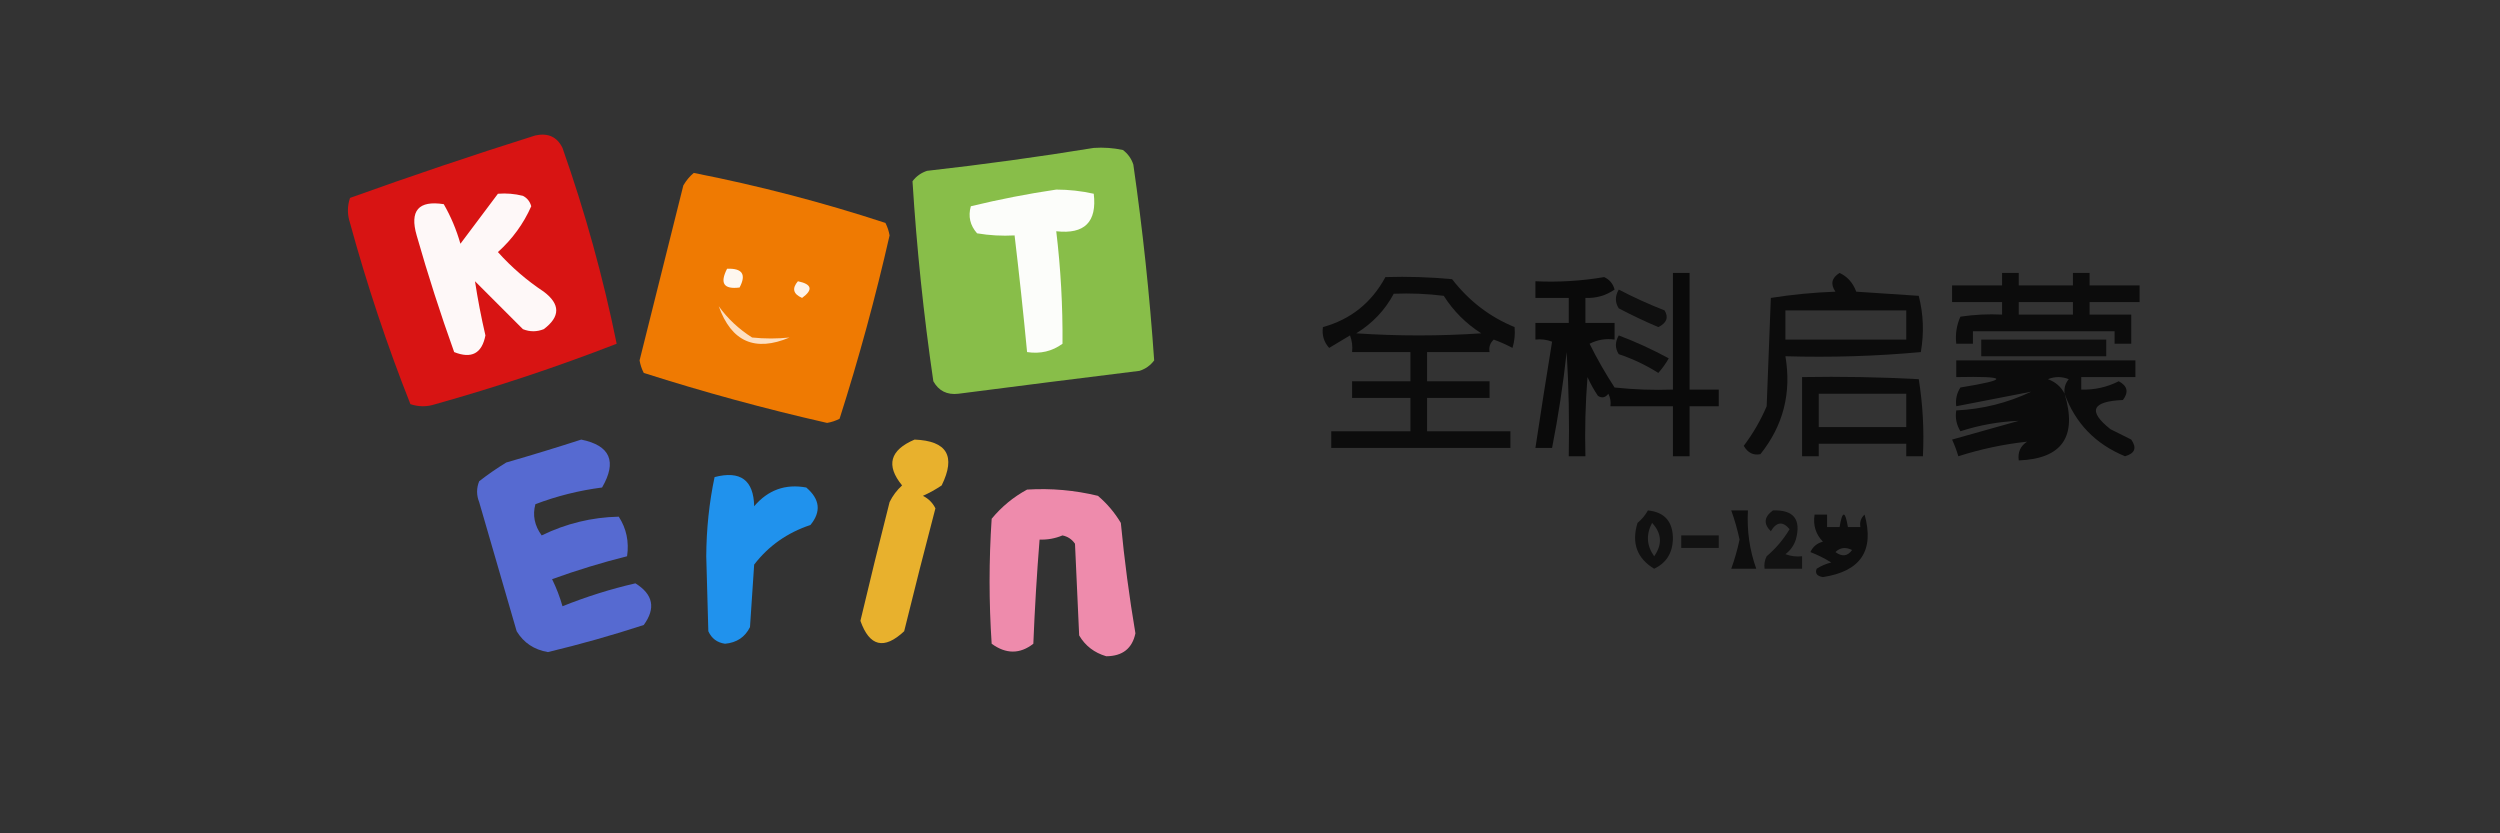 <?xml version="1.0" encoding="UTF-8"?>
<!DOCTYPE svg PUBLIC "-//W3C//DTD SVG 1.1//EN" "http://www.w3.org/Graphics/SVG/1.1/DTD/svg11.dtd">
<svg xmlns="http://www.w3.org/2000/svg" version="1.1" width="600px" height="200px" style="shape-rendering:geometricPrecision; text-rendering:geometricPrecision; image-rendering:optimizeQuality; fill-rule:evenodd; clip-rule:evenodd" xmlns:xlink="http://www.w3.org/1999/xlink">
<rect width="100%" height="100%" fill="#333333" stroke="none"/>
<g><path style="opacity:0.965" fill="#dd1312" d="M 128.5,32.5 C 131.547,31.855 133.713,32.855 135,35.5C 140.444,50.953 144.778,66.62 148,82.5C 133.803,88.013 119.303,92.847 104.5,97C 102.5,97.667 100.5,97.667 98.5,97C 92.889,82.834 88.056,68.334 84,53.5C 83.333,51.5 83.333,49.5 84,47.5C 98.77,42.188 113.604,37.188 128.5,32.5 Z"/></g>
<g><path style="opacity:0.97" fill="#8bc34a" d="M 262.5,35.5 C 264.857,35.337 267.19,35.503 269.5,36C 270.701,36.903 271.535,38.069 272,39.5C 274.248,55.142 275.914,70.808 277,86.5C 276.097,87.701 274.931,88.535 273.5,89C 258.995,90.792 244.495,92.626 230,94.5C 227.296,94.815 225.296,93.815 224,91.5C 221.67,75.534 220.004,59.534 219,43.5C 219.903,42.299 221.069,41.465 222.5,41C 236.022,39.478 249.355,37.645 262.5,35.5 Z"/></g>
<g><path style="opacity:0.967" fill="#f57c01" d="M 166.5,41.5 C 182.133,44.574 197.466,48.574 212.5,53.5C 212.987,54.446 213.32,55.446 213.5,56.5C 210.109,71.404 206.109,86.071 201.5,100.5C 200.554,100.987 199.554,101.32 198.5,101.5C 183.596,98.109 168.929,94.109 154.5,89.5C 154.013,88.554 153.68,87.554 153.5,86.5C 157,72.5 160.5,58.5 164,44.5C 164.698,43.309 165.531,42.309 166.5,41.5 Z"/></g>
<g><path style="opacity:1" fill="#fcfdfa" d="M 253.5,45.5 C 256.545,45.508 259.545,45.841 262.5,46.5C 263.303,53.27 260.303,56.27 253.5,55.5C 254.575,64.481 255.075,73.481 255,82.5C 252.519,84.314 249.685,84.98 246.5,84.5C 245.611,75.162 244.611,65.829 243.5,56.5C 240.482,56.665 237.482,56.498 234.5,56C 232.813,54.087 232.313,51.92 233,49.5C 239.858,47.838 246.691,46.504 253.5,45.5 Z"/></g>
<g><path style="opacity:1" fill="#fef8f8" d="M 119.5,46.5 C 121.527,46.338 123.527,46.505 125.5,47C 126.516,47.519 127.182,48.353 127.5,49.5C 125.641,53.702 122.974,57.368 119.5,60.5C 122.753,64.129 126.42,67.296 130.5,70C 134.5,73 134.5,76 130.5,79C 128.833,79.667 127.167,79.667 125.5,79C 121.667,75.167 117.833,71.333 114,67.5C 114.651,71.788 115.484,76.121 116.5,80.5C 115.662,84.837 113.162,86.17 109,84.5C 105.695,75.284 102.695,65.951 100,56.5C 98.28,50.556 100.447,48.056 106.5,49C 108.205,51.955 109.538,55.121 110.5,58.5C 113.556,54.458 116.556,50.458 119.5,46.5 Z"/></g>
<g><path style="opacity:1" fill="#fef7ef" d="M 174.5,64.5 C 178.161,64.35 179.161,65.85 177.5,69C 173.707,69.487 172.707,67.987 174.5,64.5 Z"/></g>
<g><path style="opacity:0.798" fill="#000000" d="M 401.5,65.5 C 402.833,65.5 404.167,65.5 405.5,65.5C 405.5,74.833 405.5,84.167 405.5,93.5C 407.833,93.5 410.167,93.5 412.5,93.5C 412.5,94.833 412.5,96.167 412.5,97.5C 410.167,97.5 407.833,97.5 405.5,97.5C 405.5,101.5 405.5,105.5 405.5,109.5C 404.167,109.5 402.833,109.5 401.5,109.5C 401.5,105.5 401.5,101.5 401.5,97.5C 396.5,97.5 391.5,97.5 386.5,97.5C 386.649,96.448 386.483,95.448 386,94.5C 385.282,95.451 384.449,95.617 383.5,95C 382.54,93.581 381.707,92.081 381,90.5C 380.5,96.825 380.334,103.158 380.5,109.5C 379.167,109.5 377.833,109.5 376.5,109.5C 376.666,101.16 376.5,92.827 376,84.5C 375.158,92.23 373.991,99.897 372.5,107.5C 371.167,107.5 369.833,107.5 368.5,107.5C 369.786,98.955 371.119,90.455 372.5,82C 371.207,81.51 369.873,81.343 368.5,81.5C 368.5,80.167 368.5,78.833 368.5,77.5C 371.167,77.5 373.833,77.5 376.5,77.5C 376.5,75.5 376.5,73.5 376.5,71.5C 373.833,71.5 371.167,71.5 368.5,71.5C 368.5,70.167 368.5,68.833 368.5,67.5C 374.05,67.763 379.55,67.43 385,66.5C 386.301,67.098 387.135,68.098 387.5,69.5C 385.392,70.944 383.059,71.61 380.5,71.5C 380.5,73.5 380.5,75.5 380.5,77.5C 382.833,77.5 385.167,77.5 387.5,77.5C 387.5,78.833 387.5,80.167 387.5,81.5C 385.396,81.201 383.396,81.534 381.5,82.5C 383.3,86.129 385.3,89.629 387.5,93C 392.155,93.499 396.821,93.666 401.5,93.5C 401.5,84.167 401.5,74.833 401.5,65.5 Z"/></g>
<g><path style="opacity:0.759" fill="#000000" d="M 441.5,65.5 C 443.384,66.382 444.717,67.882 445.5,70C 450.5,70.333 455.5,70.667 460.5,71C 461.632,75.413 461.799,79.913 461,84.5C 450.248,85.487 439.415,85.82 428.5,85.5C 429.991,94.303 427.991,102.136 422.5,109C 420.799,109.345 419.466,108.678 418.5,107C 420.726,104.047 422.559,100.88 424,97.5C 424.333,88.833 424.667,80.167 425,71.5C 430.083,70.693 435.25,70.193 440.5,70C 439.257,68.184 439.59,66.684 441.5,65.5 Z M 428.5,74.5 C 438.167,74.5 447.833,74.5 457.5,74.5C 457.5,76.833 457.5,79.167 457.5,81.5C 447.833,81.5 438.167,81.5 428.5,81.5C 428.5,79.167 428.5,76.833 428.5,74.5 Z"/></g>
<g><path style="opacity:0.758" fill="#000000" d="M 480.5,65.5 C 481.833,65.5 483.167,65.5 484.5,65.5C 484.5,66.5 484.5,67.5 484.5,68.5C 488.833,68.5 493.167,68.5 497.5,68.5C 497.5,67.5 497.5,66.5 497.5,65.5C 498.833,65.5 500.167,65.5 501.5,65.5C 501.5,66.5 501.5,67.5 501.5,68.5C 505.5,68.5 509.5,68.5 513.5,68.5C 513.5,69.833 513.5,71.167 513.5,72.5C 509.5,72.5 505.5,72.5 501.5,72.5C 501.5,73.5 501.5,74.5 501.5,75.5C 504.833,75.5 508.167,75.5 511.5,75.5C 511.5,77.833 511.5,80.167 511.5,82.5C 510.167,82.5 508.833,82.5 507.5,82.5C 507.5,81.5 507.5,80.5 507.5,79.5C 496.167,79.5 484.833,79.5 473.5,79.5C 473.5,80.5 473.5,81.5 473.5,82.5C 472.167,82.5 470.833,82.5 469.5,82.5C 469.244,80.207 469.577,78.041 470.5,76C 473.817,75.502 477.15,75.335 480.5,75.5C 480.5,74.5 480.5,73.5 480.5,72.5C 476.5,72.5 472.5,72.5 468.5,72.5C 468.5,71.167 468.5,69.833 468.5,68.5C 472.5,68.5 476.5,68.5 480.5,68.5C 480.5,67.5 480.5,66.5 480.5,65.5 Z M 484.5,72.5 C 488.833,72.5 493.167,72.5 497.5,72.5C 497.5,73.5 497.5,74.5 497.5,75.5C 493.167,75.5 488.833,75.5 484.5,75.5C 484.5,74.5 484.5,73.5 484.5,72.5 Z"/></g>
<g><path style="opacity:0.755" fill="#000000" d="M 332.5,66.5 C 337.844,66.334 343.177,66.501 348.5,67C 352.547,72.231 357.547,76.064 363.5,78.5C 363.66,80.199 363.494,81.866 363,83.5C 361.559,82.74 360.059,82.074 358.5,81.5C 357.614,82.325 357.281,83.325 357.5,84.5C 352.5,84.5 347.5,84.5 342.5,84.5C 342.5,86.833 342.5,89.167 342.5,91.5C 347.5,91.5 352.5,91.5 357.5,91.5C 357.5,92.833 357.5,94.167 357.5,95.5C 352.5,95.5 347.5,95.5 342.5,95.5C 342.5,98.167 342.5,100.833 342.5,103.5C 349.167,103.5 355.833,103.5 362.5,103.5C 362.5,104.833 362.5,106.167 362.5,107.5C 348.167,107.5 333.833,107.5 319.5,107.5C 319.5,106.167 319.5,104.833 319.5,103.5C 325.833,103.5 332.167,103.5 338.5,103.5C 338.5,100.833 338.5,98.167 338.5,95.5C 333.833,95.5 329.167,95.5 324.5,95.5C 324.5,94.167 324.5,92.833 324.5,91.5C 329.167,91.5 333.833,91.5 338.5,91.5C 338.5,89.167 338.5,86.833 338.5,84.5C 333.833,84.5 329.167,84.5 324.5,84.5C 324.657,83.127 324.49,81.793 324,80.5C 322.333,81.5 320.667,82.5 319,83.5C 317.731,82.095 317.231,80.429 317.5,78.5C 324.181,76.653 329.181,72.653 332.5,66.5 Z M 334.5,70.5 C 338.514,70.335 342.514,70.501 346.5,71C 348.833,74.667 351.833,77.667 355.5,80C 345.5,80.667 335.5,80.667 325.5,80C 329.402,77.6 332.402,74.434 334.5,70.5 Z"/></g>
<g><path style="opacity:1" fill="#fef3e9" d="M 191.5,67.5 C 194.861,68.203 195.194,69.537 192.5,71.5C 190.358,70.563 190.024,69.23 191.5,67.5 Z"/></g>
<g><path style="opacity:0.713" fill="#000000" d="M 388.5,69.5 C 392.053,71.354 395.72,73.02 399.5,74.5C 400.509,76.185 400.009,77.518 398,78.5C 394.773,77.136 391.606,75.636 388.5,74C 387.587,72.586 387.587,71.086 388.5,69.5 Z"/></g>
<g><path style="opacity:1" fill="#fddfc2" d="M 172.5,73.5 C 174.641,76.472 177.308,78.972 180.5,81C 183.54,81.32 186.54,81.32 189.5,81C 181.19,84.512 175.524,82.012 172.5,73.5 Z"/></g>
<g><path style="opacity:0.743" fill="#000000" d="M 388.5,80.5 C 392.598,82.048 396.598,83.881 400.5,86C 399.789,87.255 398.956,88.421 398,89.5C 395.022,87.618 391.855,86.118 388.5,85C 387.587,83.586 387.587,82.086 388.5,80.5 Z"/></g>
<g><path style="opacity:0.726" fill="#000000" d="M 475.5,81.5 C 485.5,81.5 495.5,81.5 505.5,81.5C 505.5,82.833 505.5,84.167 505.5,85.5C 495.5,85.5 485.5,85.5 475.5,85.5C 475.5,84.167 475.5,82.833 475.5,81.5 Z"/></g>
<g><path style="opacity:0.766" fill="#000000" d="M 495.5,94.5 C 498.598,104.769 494.931,110.103 484.5,110.5C 484.227,108.549 484.893,107.049 486.5,106C 480.919,106.602 475.419,107.769 470,109.5C 469.598,108.128 469.098,106.795 468.5,105.5C 473.827,104.001 479.161,102.501 484.5,101C 479.766,101.18 475.099,102.014 470.5,103.5C 469.548,101.955 469.215,100.288 469.5,98.5C 475.798,98.207 481.798,96.707 487.5,94C 481.566,95.147 475.566,96.313 469.5,97.5C 469.286,95.856 469.62,94.356 470.5,93C 482.307,91.08 481.974,90.246 469.5,90.5C 469.5,89.167 469.5,87.833 469.5,86.5C 483.833,86.5 498.167,86.5 512.5,86.5C 512.5,87.833 512.5,89.167 512.5,90.5C 508.167,90.5 503.833,90.5 499.5,90.5C 499.5,91.5 499.5,92.5 499.5,93.5C 502.667,93.6 505.667,92.933 508.5,91.5C 510.596,92.62 510.93,94.12 509.5,96C 502.02,96.324 501.02,98.657 506.5,103C 508.167,103.833 509.833,104.667 511.5,105.5C 512.89,107.495 512.39,108.828 510,109.5C 502.904,106.573 498.071,101.573 495.5,94.5 Z M 495.5,94.5 C 494.684,92.856 493.35,91.69 491.5,91C 493.167,90.333 494.833,90.333 496.5,91C 495.663,92.011 495.33,93.178 495.5,94.5 Z"/></g>
<g><path style="opacity:0.764" fill="#000000" d="M 432.5,90.5 C 441.839,90.334 451.173,90.5 460.5,91C 461.476,97.076 461.81,103.242 461.5,109.5C 460.167,109.5 458.833,109.5 457.5,109.5C 457.5,108.5 457.5,107.5 457.5,106.5C 450.5,106.5 443.5,106.5 436.5,106.5C 436.5,107.5 436.5,108.5 436.5,109.5C 435.167,109.5 433.833,109.5 432.5,109.5C 432.5,103.167 432.5,96.833 432.5,90.5 Z M 436.5,94.5 C 443.5,94.5 450.5,94.5 457.5,94.5C 457.5,97.167 457.5,99.833 457.5,102.5C 450.5,102.5 443.5,102.5 436.5,102.5C 436.5,99.833 436.5,97.167 436.5,94.5 Z"/></g>
<g><path style="opacity:0.903" fill="#fbbe2d" d="M 219.5,105.5 C 227.294,105.8 229.461,109.467 226,116.5C 224.581,117.46 223.081,118.293 221.5,119C 222.833,119.667 223.833,120.667 224.5,122C 221.935,131.76 219.435,141.594 217,151.5C 212.186,156.005 208.686,155.171 206.5,149C 208.755,139.481 211.088,129.981 213.5,120.5C 214.249,118.964 215.249,117.631 216.5,116.5C 212.568,111.691 213.568,108.024 219.5,105.5 Z"/></g>
<g><path style="opacity:0.982" fill="#576bd4" d="M 139.5,105.5 C 146.456,106.919 148.123,110.752 144.5,117C 139.01,117.706 133.677,119.039 128.5,121C 127.774,123.62 128.274,126.12 130,128.5C 135.869,125.641 142.036,124.141 148.5,124C 150.34,126.826 151.006,129.993 150.5,133.5C 144.428,135.023 138.428,136.857 132.5,139C 133.525,141.071 134.358,143.238 135,145.5C 140.765,143.187 146.598,141.354 152.5,140C 156.763,142.647 157.43,145.981 154.5,150C 146.903,152.478 139.237,154.644 131.5,156.5C 128.183,155.934 125.683,154.267 124,151.5C 121,141.167 118,130.833 115,120.5C 114.333,118.833 114.333,117.167 115,115.5C 117.08,113.877 119.246,112.377 121.5,111C 127.648,109.225 133.648,107.392 139.5,105.5 Z"/></g>
<g><path style="opacity:0.964" fill="#2095f3" d="M 171.5,114.5 C 177.707,112.885 180.873,115.219 181,121.5C 184.328,117.583 188.495,116.083 193.5,117C 196.796,119.801 197.129,122.801 194.5,126C 188.96,127.84 184.46,131.006 181,135.5C 180.667,140.5 180.333,145.5 180,150.5C 178.809,152.915 176.809,154.248 174,154.5C 172.108,154.223 170.775,153.223 170,151.5C 169.833,145.5 169.667,139.5 169.5,133.5C 169.542,126.927 170.208,120.594 171.5,114.5 Z"/></g>
<g><path style="opacity:0.969" fill="#f48eb0" d="M 246.5,117.5 C 252.262,117.149 257.928,117.649 263.5,119C 265.709,120.873 267.542,123.04 269,125.5C 269.853,134.408 271.02,143.241 272.5,152C 271.732,155.645 269.399,157.478 265.5,157.5C 262.623,156.657 260.456,154.99 259,152.5C 258.667,145.167 258.333,137.833 258,130.5C 257.261,129.426 256.261,128.759 255,128.5C 253.234,129.233 251.401,129.567 249.5,129.5C 248.834,137.814 248.334,146.147 248,154.5C 244.778,157.005 241.444,157.005 238,154.5C 237.333,144.5 237.333,134.5 238,124.5C 240.391,121.607 243.225,119.273 246.5,117.5 Z"/></g>
<g><path style="opacity:0.657" fill="#000000" d="M 395.5,122.5 C 399.56,122.91 401.56,125.244 401.5,129.5C 401.36,132.81 399.86,135.143 397,136.5C 392.859,133.992 391.525,130.326 393,125.5C 394.045,124.627 394.878,123.627 395.5,122.5 Z M 396.5,125.5 C 398.829,127.996 398.996,130.663 397,133.5C 395.188,130.954 395.022,128.288 396.5,125.5 Z"/></g>
<g><path style="opacity:0.731" fill="#000000" d="M 415.5,122.5 C 416.833,122.5 418.167,122.5 419.5,122.5C 419.232,127.347 419.898,132.014 421.5,136.5C 419.5,136.5 417.5,136.5 415.5,136.5C 416.312,134.257 416.979,131.924 417.5,129.5C 416.979,127.076 416.312,124.743 415.5,122.5 Z"/></g>
<g><path style="opacity:0.651" fill="#000000" d="M 425.5,122.5 C 430.494,122.329 432.328,124.662 431,129.5C 430.535,130.931 429.701,132.097 428.5,133C 429.793,133.49 431.127,133.657 432.5,133.5C 432.5,134.5 432.5,135.5 432.5,136.5C 429.5,136.5 426.5,136.5 423.5,136.5C 423.351,135.448 423.517,134.448 424,133.5C 426.209,131.627 428.042,129.46 429.5,127C 427.863,125.049 426.363,125.216 425,127.5C 423.198,125.727 423.365,124.06 425.5,122.5 Z"/></g>
<g><path style="opacity:0.731" fill="#000000" d="M 435.5,123.5 C 436.5,123.5 437.5,123.5 438.5,123.5C 438.5,124.5 438.5,125.5 438.5,126.5C 439.5,126.5 440.5,126.5 441.5,126.5C 442.167,122.5 442.833,122.5 443.5,126.5C 444.5,126.5 445.5,126.5 446.5,126.5C 446.281,125.325 446.614,124.325 447.5,123.5C 449.902,132.126 446.569,137.126 437.5,138.5C 436.068,138.267 435.568,137.6 436,136.5C 437.067,135.809 438.234,135.309 439.5,135C 437.941,134.02 436.274,133.187 434.5,132.5C 435.09,131.201 436.09,130.368 437.5,130C 435.771,128.211 435.104,126.044 435.5,123.5 Z M 440.5,132.5 C 441.601,131.402 442.934,131.235 444.5,132C 443.436,133.511 442.103,133.677 440.5,132.5 Z"/></g>
<g><path style="opacity:0.648" fill="#000000" d="M 403.5,128.5 C 406.5,128.5 409.5,128.5 412.5,128.5C 412.5,129.5 412.5,130.5 412.5,131.5C 409.5,131.5 406.5,131.5 403.5,131.5C 403.5,130.5 403.5,129.5 403.5,128.5 Z"/></g>
</svg>
